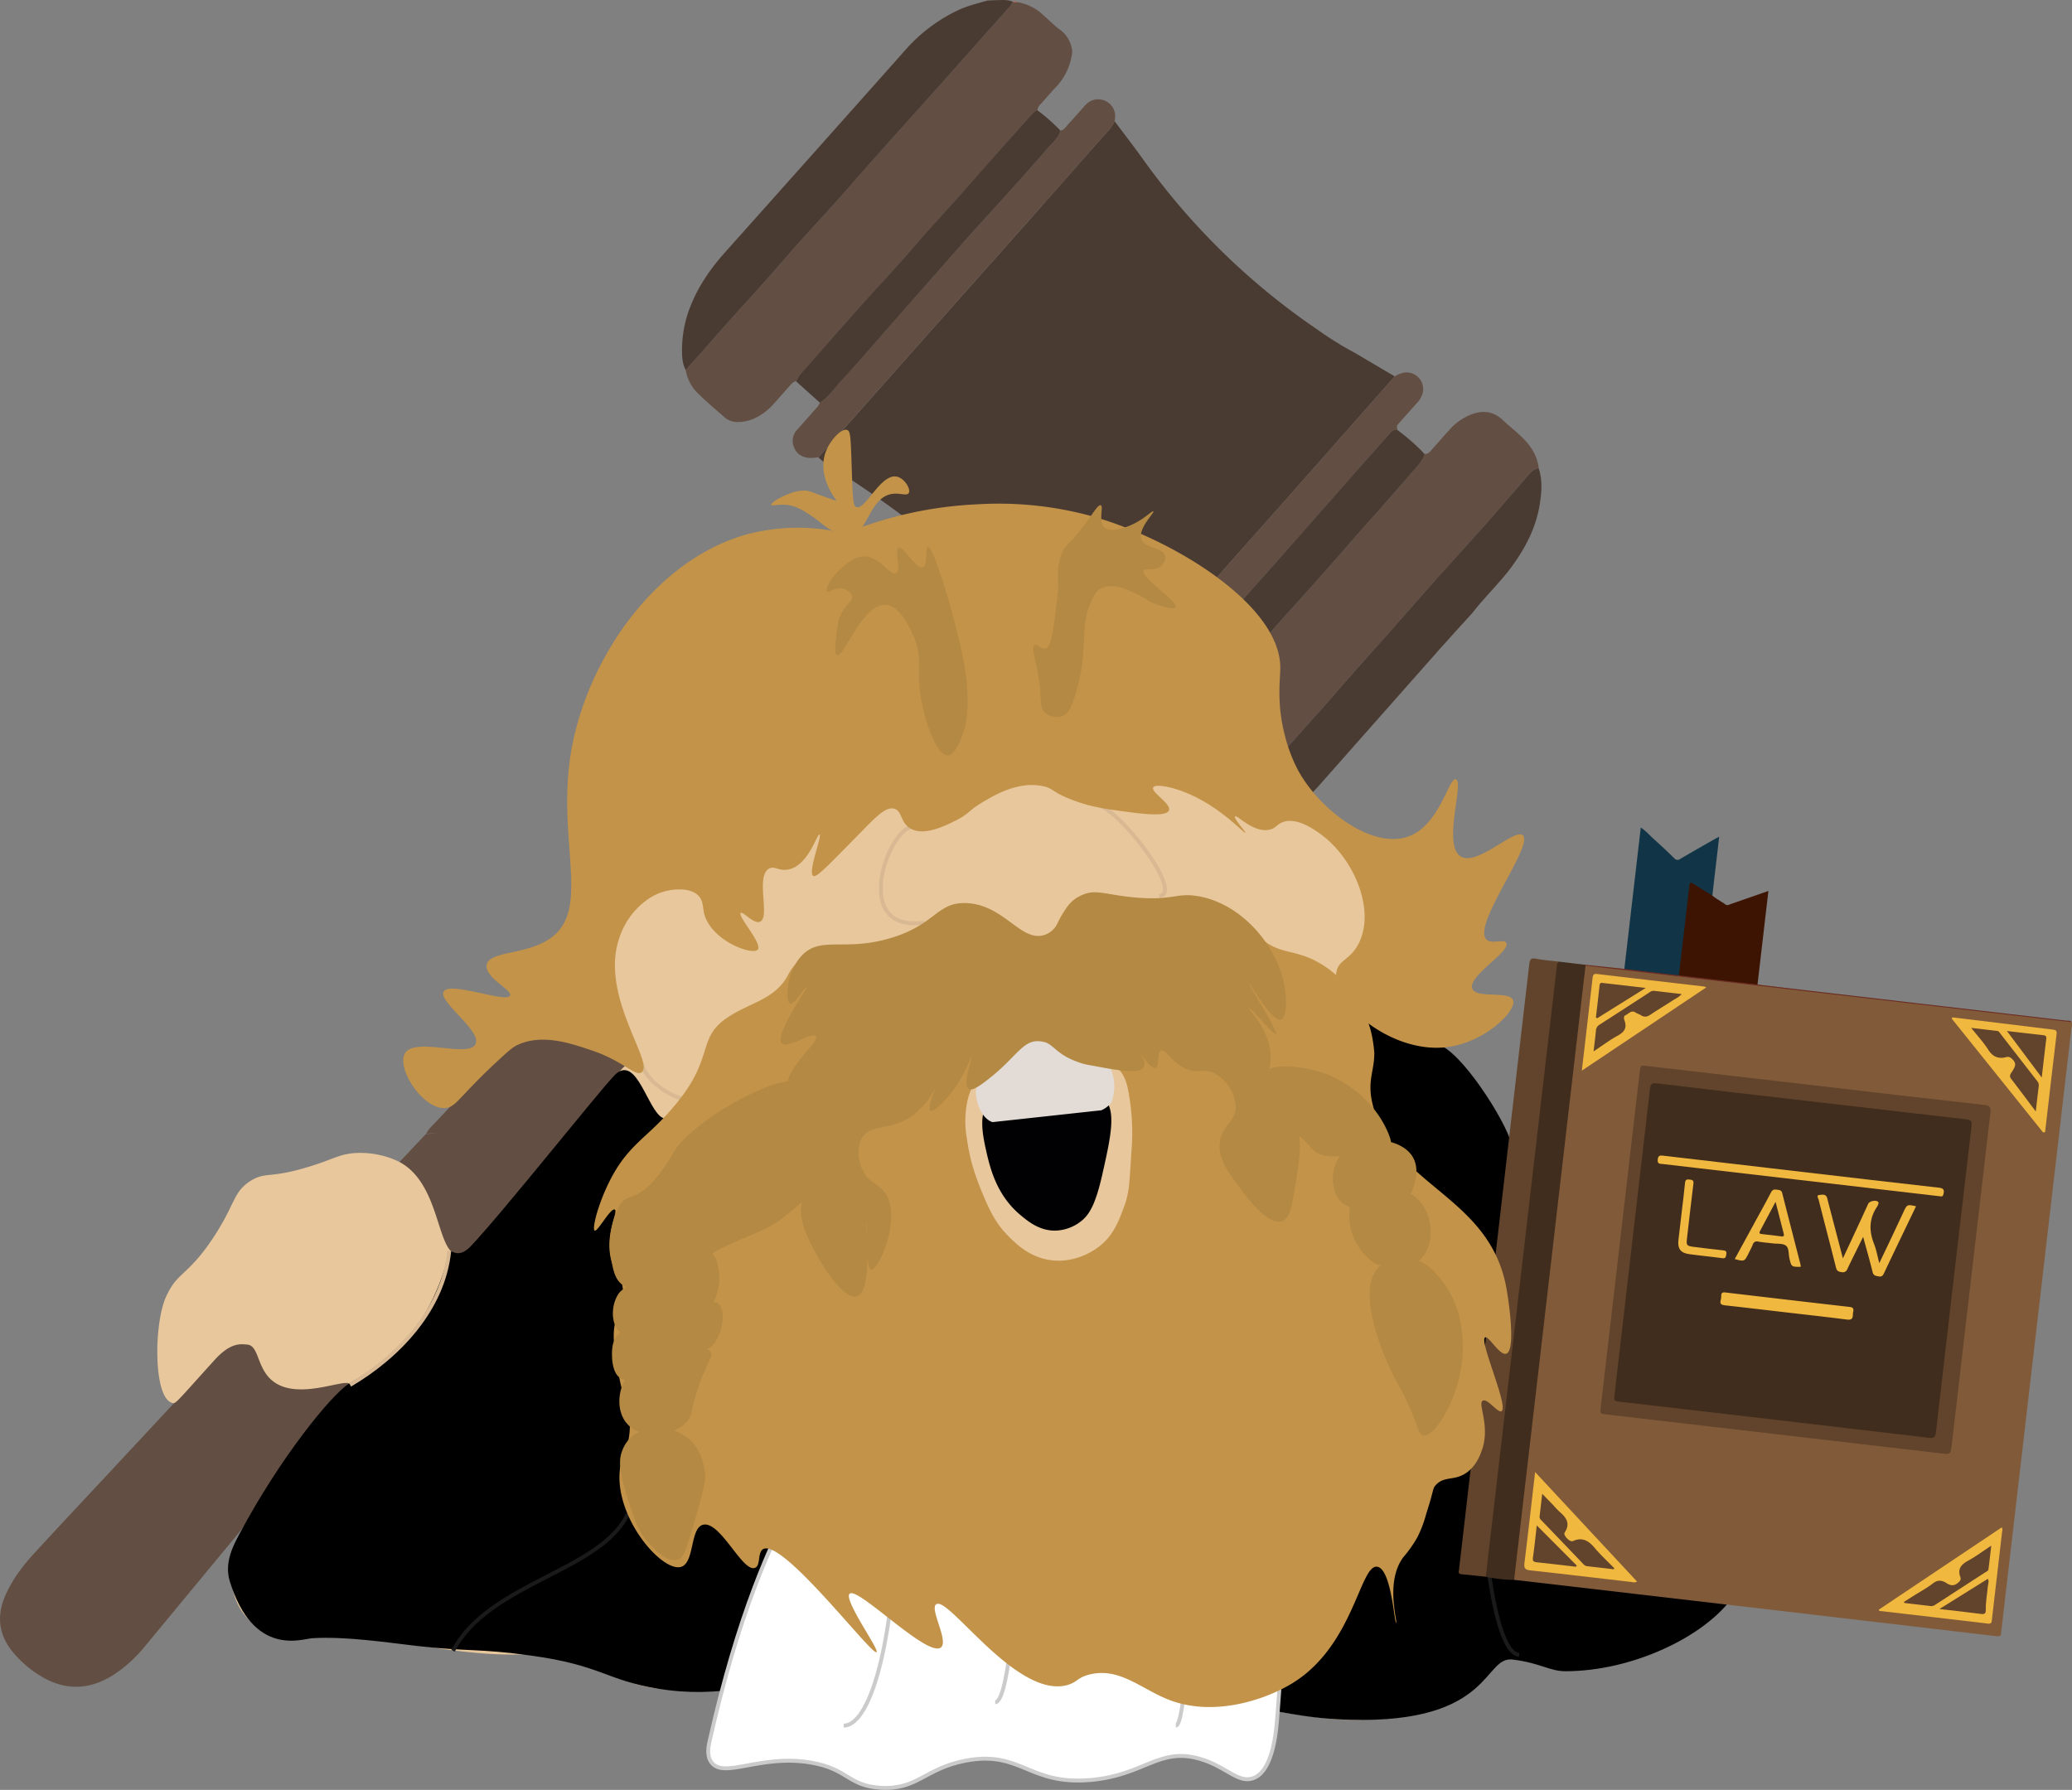 <svg xmlns="http://www.w3.org/2000/svg" viewBox="0 0 1066.5 921.39"><rect x="0" y="0" width="1066.5" height="921.39" fill="#808080" stroke="none"/><defs><style>.cls-1{fill:#4a3b32;}.cls-2{fill:#624e42;}.cls-3{fill:#a56151;}.cls-4{fill:#e7c79b;}.cls-5{stroke:#000;}.cls-14,.cls-15,.cls-16,.cls-5,.cls-6{stroke-miterlimit:10;}.cls-15,.cls-16,.cls-6{fill:none;}.cls-6{stroke:#1a1a1a;}.cls-14,.cls-15,.cls-16,.cls-6{stroke-width:2px;}.cls-7{fill:#815a39;}.cls-8{fill:#412d1d;}.cls-9{fill:#61442b;}.cls-10{fill:#113446;}.cls-11{fill:#3d1402;}.cls-12{fill:#6b2c23;}.cls-13{fill:#f1b83f;}.cls-14{fill:#fff;}.cls-14,.cls-15{stroke:#cbcbcb;}.cls-16{stroke:#d8b993;}.cls-17{fill:#c39349;}.cls-18{fill:#010103;}.cls-19{fill:#e2dbd6;}.cls-20{fill:#b48943;}</style></defs><title>Fichier 4</title><g id="Calque_2" data-name="Calque 2"><g id="Calque_1-2" data-name="Calque 1"><path class="cls-1" d="M567.42,363.12c-1.8-2-3.66-3.9-5.39-5.94-8.8-10.36-17.86-20.49-27.37-30.21-1.06-1.08-2-2.37-3.48-2.93-1.44-2.56-3.65-4.45-5.77-6.37Q509,302.76,492.51,288c-4-3.57-7.87-7.32-12.55-10.05-2.73-3.52-6.59-5.72-10-8.37-14-10.67-28.43-20.61-43.23-30.07a23.5,23.5,0,0,1-5.47-4.08q11.1-12.45,22.2-24.92,22.15-25,44.31-49.94,20.44-23,40.9-46Q547.91,92.78,567.1,71c2.39-2.72,5.17-5.18,6.59-8.66,4.93,6.61,10,13.13,14.79,19.83a356.82,356.82,0,0,0,89.68,87.54,178.55,178.55,0,0,0,19.5,12.11l20.24,11.94-15.6,17.67q-16.74,19-33.5,37.93-15.43,17.44-30.92,34.84c-7.12,8-14.19,16.12-21.32,24.15q-15.46,17.42-31,34.79C579.57,349.81,573.48,356.45,567.42,363.12Z"/><path class="cls-2" d="M623.24,431a33.24,33.24,0,0,1-18.82-9.14c-2.48-2.39-5-4.71-7.73-6.89-4.77-3.88-5.72-8.87-4.4-14.5a29,29,0,0,1,6.79-13.16c3.23-3.55,6.37-7.17,9.51-10.8a20.27,20.27,0,0,0,1.57-2.37,6.42,6.42,0,0,0,3.16-2.41c6.58-7.5,13.12-15,19.71-22.51,3.68-4.18,7.45-8.28,11.13-12.45,5-5.61,9.81-11.3,14.79-16.89,9.7-10.89,19.59-21.61,29.15-32.63,5.41-6.23,10.82-12.45,16.33-18.59,8.32-9.29,16.49-18.72,24.67-28.13,1.75-2,3.54-4.08,4.13-6.83,1.8.14,2.75-1.12,3.78-2.27,3.06-3.45,6.11-6.91,9.2-10.34A28.81,28.81,0,0,1,757,213.48c6.09-2.45,11.6-1.86,16.53,2.77,3.08,2.9,6.39,5.54,9.47,8.44,4.72,4.44,8.2,9.63,9,16.26-3.2.45-4.79,3.05-6.65,5.16-7.36,8.33-14.53,16.82-21.91,25.13-10.05,11.32-20.29,22.47-30.34,33.79-8.77,9.89-17.37,19.93-26.25,29.73-11.84,13.06-23.18,26.56-35,39.63-14.28,15.75-28.23,31.81-42.18,47.87C627.31,425,624.14,427.16,623.24,431Z"/><path class="cls-2" d="M409.69,196.23c-1.42.28-2.27,1.33-3.16,2.33-2.79,3.15-5.55,6.34-8.4,9.44a29.5,29.5,0,0,1-9.55,7.24,19.84,19.84,0,0,1-8.88,2,10.13,10.13,0,0,1-6.86-2.47c-4.42-4-9-7.72-13.22-11.9a21.74,21.74,0,0,1-6.68-12.41c2.81-3.14,5.64-6.26,8.44-9.42,4.7-5.3,9.36-10.66,14.09-15.94,6-6.72,12.1-13.35,18.09-20.09s12.1-13.86,18.23-20.72c5.87-6.58,11.91-13,17.78-19.59,8.3-9.3,16.47-18.7,24.76-28,9.82-11,19.73-22,29.56-33q18.18-20.37,36.3-40.82a11.25,11.25,0,0,0,1.12-2l0,.06a2.66,2.66,0,0,0,2.33.16,25.09,25.09,0,0,1,13.1,6.44c2.87,2.49,5.53,5.24,8.55,7.53a15.65,15.65,0,0,1,6.61,11.47,30.81,30.81,0,0,1-8.81,18.72c-2.6,2.77-5,5.71-7.61,8.5a5.15,5.15,0,0,0-1.51,3,4.65,4.65,0,0,0-1.53.75q-12.51,13.91-24.94,27.88c-4.72,5.3-9.35,10.68-14.08,16-6,6.72-12.12,13.35-18.12,20.08-4.73,5.29-9.3,10.72-14,16-5.89,6.57-12,13-17.82,19.57-9.82,11-19.54,22.15-29.31,33.23A23.9,23.9,0,0,0,409.69,196.23Z"/><path class="cls-1" d="M521.31.89a11.25,11.25,0,0,1-1.12,2q-18.14,20.43-36.3,40.82c-9.83,11-19.74,22-29.56,33-8.29,9.3-16.46,18.7-24.76,28-5.87,6.58-11.91,13-17.78,19.59-6.13,6.86-12.12,13.85-18.23,20.72s-12.09,13.37-18.09,20.09c-4.73,5.28-9.39,10.64-14.09,15.94-2.8,3.16-5.63,6.28-8.44,9.42-1.88-3.52-1.93-7.41-1.89-11.22a61.35,61.35,0,0,1,5.12-23.48c4.11-9.69,10.08-18.06,17-25.86q46.47-52,92.82-104.16A83.28,83.28,0,0,1,493.52,5.09c4.73-2.19,9.78-3.35,14.74-4.81,1.71-.07,3.42-.17,5.13-.21C516.07,0,518.76-.22,521.31.89Z"/><path class="cls-1" d="M623.24,431c.9-3.81,4.07-6,6.41-8.71,14-16.06,27.9-32.12,42.18-47.87,11.84-13.07,23.18-26.57,35-39.63,8.88-9.8,17.48-19.84,26.25-29.73,10-11.32,20.29-22.47,30.34-33.79,7.38-8.31,14.55-16.8,21.91-25.13,1.86-2.11,3.45-4.71,6.65-5.16,2.08,6.21,1.56,12.51.54,18.79-1.94,11.85-7.27,22.22-14.3,31.79-5,6.83-11,12.84-16.52,19.25-1.37,1.6-2.66,3.28-4,4.92-5.67,6.26-11.4,12.46-17,18.79q-31,35-61.89,70c-8.78,9.94-19,18-31.38,22.94C639.68,430.51,631.68,432.32,623.24,431Z"/><path class="cls-2" d="M567.42,363.12c6.06-6.67,12.15-13.31,18.16-20q15.52-17.37,31-34.79c7.13-8,14.2-16.11,21.32-24.15q15.45-17.43,30.92-34.84,16.77-18.94,33.5-37.93l15.6-17.67a13.94,13.94,0,0,1,4.76-1.92,8.55,8.55,0,0,1,9.49,10.9,12.36,12.36,0,0,1-2.95,4.86c-3.21,3.55-6.33,7.19-9.58,10.71-1,1.11-.52,2.09-.21,3.17-2-.59-3.23.7-4.4,2q-10.66,12-21.32,24.09-10.28,11.63-20.5,23.28c-5.69,6.47-11.36,13-17.08,19.41-9.16,10.31-18.37,20.57-27.53,30.88-4.33,4.86-8.58,9.79-12.91,14.66q-9.75,10.94-19.58,21.8a3.08,3.08,0,0,0-.92,3.09,3.29,3.29,0,0,0-3,1.31c-2.63,3-5.32,6-8,9a39.8,39.8,0,0,1-3.18,3.31,8.14,8.14,0,0,1-9.59,1.19,8.39,8.39,0,0,1-4.81-8.45A24.79,24.79,0,0,1,567.42,363.12Z"/><path class="cls-1" d="M595.17,360.67a3.08,3.08,0,0,1,.92-3.09q9.85-10.84,19.58-21.8c4.33-4.87,8.58-9.8,12.91-14.66,9.16-10.31,18.37-20.57,27.53-30.88,5.72-6.44,11.39-12.94,17.08-19.41q10.24-11.64,20.5-23.28,10.65-12.06,21.32-24.09c1.17-1.32,2.36-2.61,4.4-2a102.3,102.3,0,0,1,13.82,12.23c-.59,2.75-2.38,4.81-4.13,6.83-8.18,9.41-16.35,18.84-24.67,28.13-5.51,6.14-10.92,12.36-16.33,18.59-9.56,11-19.45,21.74-29.15,32.63-5,5.59-9.84,11.28-14.79,16.89-3.68,4.17-7.45,8.27-11.13,12.45-6.59,7.48-13.13,15-19.71,22.51a6.42,6.42,0,0,1-3.16,2.41Z"/><path class="cls-3" d="M523.62,1.11A2.66,2.66,0,0,1,521.29,1,2.09,2.09,0,0,1,523.62,1.11Z"/><path class="cls-2" d="M306.76,566.92c-3.51,4.27-7.12,8.47-10.52,12.84a9.82,9.82,0,0,1-8.77,4.14c-19.91-.33-39.83-.37-59.75-.45-2.86,0-5.75-.33-8.58.4l.06.09a15.93,15.93,0,0,1,3.41-4.57c12.4-13,24.32-26.48,37.18-39,1.35-1.32,3-2.48,3.46-4.48q22.26-23.8,44.52-47.62,46-49.37,92-98.76,9.44-10.14,18.86-20.29c.78-.84,1.54-1.71,2.3-2.58.93-1.08.72-2-.25-3s-2.16-2.18-3.24-3.28a36.67,36.67,0,0,1-6.1-8.37,15.74,15.74,0,0,1-2.07-7.14,5.67,5.67,0,0,1,5.49-6.2,18.83,18.83,0,0,1,10.52,2.51c1.7.88,3.17,2.21,5.32,2.56,1.76-1.89,1.81-4.48,2.41-6.84a105.16,105.16,0,0,1,15.87-35A62.76,62.76,0,0,1,480,278c4.68,2.73,8.55,6.48,12.55,10.05q16.53,14.75,32.9,29.67c2.12,1.92,4.33,3.81,5.77,6.37l-1.84,6.07a58.88,58.88,0,0,1-14.33,24,93,93,0,0,1-21.95,16.71,153.06,153.06,0,0,1-16.68,7.9c-1.38.56-3,.69-4.07,2.29,1.26,1.83,2.61,3.66,3.81,5.58a19,19,0,0,1,3.15,9.16,5.73,5.73,0,0,1-5.06,6,13.48,13.48,0,0,1-5.7-.49,34.81,34.81,0,0,1-11.69-6.08c-1.21-1-2.37-2-3.61-2.87a1.71,1.71,0,0,0-2.53.33c-1.12,1.32-2.27,2.61-3.37,3.94q-29.21,35.32-58.4,70.67l-78.61,95.1C309.08,563.85,307.94,565.4,306.76,566.92Z"/><path class="cls-2" d="M219.14,583.85a205,205,0,0,0,29.78-5.34c43.15-11.07,65.3-31.84,68.48-28.06S298.12,577,249.79,635.58c-1.6,1.93-1.82,2.24-7.32,8.88q-25.32,30.6-50.65,61.2-24.6,29.69-49.2,59.39c-1.45,1.75-3.33,3.22-4,5.55-3.21,2.8-5.61,6.3-8.3,9.54q-27.6,33.3-55.14,66.66a76.19,76.19,0,0,1-10.45,10.72,68.71,68.71,0,0,1-6.5,4.78c-12.19,7.67-24.58,8.12-37,.66A55.69,55.69,0,0,1,6.07,849.79c-7-8.89-7.73-18.49-3.22-28.71,3.63-8.21,9-15.21,15-21.73q15.66-17,31.43-33.79Q80.75,731.8,112.2,698l2.83-3C133.23,675.28,164,642.34,219.14,583.85Z"/><path class="cls-2" d="M545.79,67.22c1.72-.19,2.55-1.56,3.55-2.68,2.56-2.83,5.1-5.69,7.65-8.53.76-.85,1.48-1.77,2.31-2.54a8.76,8.76,0,0,1,14.72,6,18.46,18.46,0,0,1-.33,2.84c-1.42,3.48-4.2,5.94-6.59,8.66q-19.15,21.86-38.47,43.57-20.43,23-40.9,46-22.17,25-44.31,49.94-11.09,12.48-22.2,24.92a35.81,35.81,0,0,1-4,.35c-3.68-.11-6.7-1.5-8.3-5a8.28,8.28,0,0,1,1.41-9.55c2.78-3.14,5.59-6.25,8.32-9.43,1.22-1.43,2.8-2.63,3.32-4.57,4.36-2.66,7.12-7,10.46-10.58,9.85-10.7,19.3-21.76,28.91-32.67Q472,151.9,482.63,139.87c5.83-6.6,11.61-13.24,17.48-19.8s12.11-13.31,18.12-20c7-7.84,14.09-15.65,20.93-23.65C541.6,73.57,544.94,71.26,545.79,67.22Z"/><path class="cls-1" d="M545.79,67.22c-.85,4-4.19,6.35-6.63,9.2-6.84,8-13.9,15.81-20.93,23.65-6,6.69-12.12,13.29-18.12,20s-11.65,13.2-17.48,19.8Q472,151.92,461.35,164c-9.61,10.91-19.06,22-28.91,32.67-3.34,3.63-6.1,7.92-10.46,10.58l-12.28-11a23.63,23.63,0,0,1,4.4-6c9.77-11.08,19.49-22.2,29.31-33.23,5.87-6.59,11.93-13,17.82-19.57,4.75-5.28,9.32-10.71,14-16,6-6.73,12.11-13.36,18.12-20.08,4.73-5.29,9.36-10.67,14.08-16q12.43-14,24.94-27.88a4.65,4.65,0,0,1,1.53-.75A87.9,87.9,0,0,1,545.79,67.22Z"/></g><g id="Calque_4" data-name="Calque 4"><path class="cls-4" d="M640.19,867.4c4.06,17.76,87.27,29.55,116-.4,3.93-4.07,13.14-15.45,25.75-15.32,7.72.14,13.14,4.48,14.9,5.56,10.17,6.91,37.54,2.44,111.68-46.21a254.13,254.13,0,0,1-43-5.29c-28.87-6.1-49.34-10.3-63-27.65-1.77-2.3-17.49-22.22-11.66-38.89,1.9-5.29,5.15-8.14,6.37-15.72a38.94,38.94,0,0,0-3.25-22.1,150.76,150.76,0,0,0,1.62-68.71c-4.33-20.33-11.92-34.15-20.32-49.46-10.44-19.11-18.44-34.16-35.51-44.59-7.19-4.34-27.24-16.67-37.27-9.08-11.25,8.54-2.58,36.18-1.76,38.49,10.3,31.44,33.74,32.39,46.35,58,9.35,19.11,4.6,39.44-4.88,80-9.76,41.61-16.67,70.21-40.39,93.92-3.79,3.8-23.31,22.36-49.33,49.47C642.22,860.36,639.37,863.61,640.19,867.4Z"/><path class="cls-4" d="M174.24,719.31c-18,22-51,61-55,84-1.76,18.29,4.46,30.89,20.18,38.21,10.7,5,16.67,0,39.3,0,17.89,0,19.24,3.12,48.11,7.18,45.4,6.51,44.18-.68,68.31,6.51,19.78,5.82,26.69,12.6,47.43,14.5a111.06,111.06,0,0,0,30.63-1.49c33.75-6,83.89-3.93,158.16-.82,119.94,5,151.38,24.94,157.89,12.47,21.41-41.33-316-267.93-341-316.59-1.35-2.71-8.54-18-18.43-18-6.91,0-11.93,7.32-15.72,12.6,0,0-2.85,4.07-69.8,82.4-2.16,2.58-5.15,5.83-8.67,5.56-11.25-.81-8.54-37.54-31.17-48.25a45.9,45.9,0,0,0-20.87-4.06c-8.95.4-11.79,3.25-24.94,7.18-19.92,6.1-21.82,2.3-29.68,7.18-8.94,5.69-7.72,11.52-18.43,28.06S94.15,654.36,89.14,661a40.22,40.22,0,0,0-3.53,6.23c-6.5,13.55-6.94,53.86,3.63,55.08,1.36.13,3.38-2.49,21-22,8.54-9.49,13.73-8.41,17.11-8.14,6.24.68,4.75,12.87,13.69,19.24,13.28,9.63,37.68-2.44,38.9,1.22.27.68-.54,1.36-1.63,2.58s-2.57,2.84-3.79,4.2"/><g id="Calque_5" data-name="Calque 5"><path class="cls-5" d="M118.74,813.81c12,39,36.74,29.3,42,29,17-1,37,2,54,4,26,3,31.25,1.14,59,5,36,5,38.46,12.66,65,17,33.24,5.43,51.58-4,86-4,52,0,95,1,137,4,90.62,6.47,96,15,133,16,74,2,68-33,84-31,14.21,1.77,19,6,27,6,34.07,0,70.37-17.36,85-37,39.55-53.08-113-109.75-113-232,0-8-22.75-45.4-36-52-11.22-5.6-31.83-15.7-61-21C541,492.36,426,617,340.74,575.81c-7.81-3.78-13.51-32.93-24-22-8.9,9.27-57,70-74,88-6.79,7.19-10.69,1.78-11,3-12.08,48.33-41,61-52,68-8.75,5.56-34.94,37.47-56,77C120.78,795.36,115.82,804.31,118.74,813.81Z"/></g><path class="cls-6" d="M762.57,747.33c0,57.73,8.67,104.49,19.38,104.49"/><path class="cls-6" d="M233.2,849.79c18.43-35.24,76.44-40.93,90-70.61"/><path class="cls-7" d="M1066.33,526.14a5.54,5.54,0,0,1-.08,2.83q-18.06,155.34-36.14,310.68c-.17,1.48.17,2.93-2.5,2.62q-124.12-14.58-248.27-29a3.57,3.57,0,0,1-.52-2.75c.06-1,.19-1.91.3-2.86Q796.9,655,814.67,502.25c.21-1.78,0-3.71,1.34-5.22a3.34,3.34,0,0,1,1.8,0q41.28,3.8,82.37,9.16c54.54,7.21,109.27,12.81,163.87,19.49A4.76,4.76,0,0,1,1066.33,526.14Z"/><path class="cls-8" d="M816.1,497.08q-11.21,96.48-22.42,193L779.34,813.3a73.56,73.56,0,0,1-14.57-1.62c-.79-1.87-.4-3.79-.19-5.68.86-7.72,1.78-15.44,2.67-23.15Q783.63,642,800,501.22c.15-1.3.27-2.6.51-3.89s.71-2.17,2.11-2.27l13.5,1.6c.19.11.25.21.17.29A.28.28,0,0,1,816.1,497.08Z"/><path class="cls-9" d="M802.64,495.06c-1.5.69-1.28,2.13-1.43,3.39Q790.8,587.88,780.4,677.31L765.34,806.79l-.57,4.89c-4.16-.44-8.32-.92-12.48-1.3-1.29-.11-1.66-.66-1.38-1.85a18.09,18.09,0,0,0,.22-1.82q18-155.13,36-310.26c.28-2.48.77-3.46,3.54-2.92C794.63,494.29,798.66,494.57,802.64,495.06Z"/><path class="cls-10" d="M836.08,498.79,844.54,426c2.54,1.6,4.33,3.8,6.4,5.65q5.52,4.94,10.81,10.12a2.14,2.14,0,0,0,3.09.38c5.89-3.46,11.84-6.83,17.78-10.22.66-.38,1.34-.71,2.28-1.2L881.38,461c-1.27.38-2.18-.42-3.1-1-2-1.28-4-2.41-6-3.63-1.23-.75-2-.47-2.17,1,0,.34-.11.69-.15,1-1.54,13.51-3.2,27-4.67,40.52-.13,1.28,0,2.68-1.45,3.4-8.68-.93-17.35-2-26-3C837.18,499.23,836.52,499.33,836.08,498.79Z"/><path class="cls-11" d="M864.16,502.1q2.63-22.41,5.23-44.84c.4-3.47.39-3.45,3.35-1.58s5.76,3.56,8.64,5.33c2,1.76,4.46,2.9,6.58,4.49,1.16.86,2,.22,2.88-.1,6.35-2.19,12.68-4.41,19.39-6.75l-5.6,48.17a2.78,2.78,0,0,1-1.78.06q-18.48-2.14-37-4.31A2.59,2.59,0,0,1,864.16,502.1Z"/><path class="cls-12" d="M864.16,502.1l40.47,4.72c1,.14,2.07.3,3.11.42q77.85,9.07,155.72,18.15c1,.11,2.11-.23,2.87.75-1.13-.12-2.26-.22-3.39-.35L816.1,497.08a1.87,1.87,0,0,1,0-.42l19.94,2.13Z"/><path class="cls-9" d="M934.61,558.82c29,3.37,57.91,6.78,86.87,10,2.52.29,3.25,1.23,3.06,3.45-.07.79-.16,1.57-.25,2.35q-9.81,84.39-19.63,168.77c-.06.52-.11,1.05-.19,1.56-.56,3.53-.83,3.74-4.33,3.34l-173.2-20.15c-3.39-.39-3.39-.4-3-3.75Q834,638.08,844,551.75c.39-3.41.4-3.42,3.73-3Z"/><path class="cls-13" d="M842.64,814.18a3.77,3.77,0,0,1-2.73.21c-17.41-2-34.82-4.09-52.25-6-2.61-.29-3.33-1.12-3-3.76,1.9-15.32,3.62-30.66,5.5-46.83Z"/><path class="cls-13" d="M967.06,828.62l63.29-42.37a2.26,2.26,0,0,1,.2,2q-2.61,22.62-5.25,45.23c-.15,1.31,0,2.56-2.14,2.31-18.61-2.23-37.23-4.37-55.84-6.53Z"/><path class="cls-13" d="M814.2,551.15c.26-2.18.42-3.61.59-5q2.48-21.32,4.94-42.62c.17-1.49.38-2.38,2.31-2.15,18.35,2.2,36.72,4.31,55.08,6.46a8.74,8.74,0,0,1,1.17.43Z"/><path class="cls-13" d="M1051.58,582.91l-47-58.57c.22-.64.57-.61.91-.57q25.44,3.12,50.88,6.21c1.46.17,2.43.31,2.19,2.29-2,16.85-4,33.71-5.92,50.57Z"/><path class="cls-8" d="M932.42,567q39.78,4.63,79.57,9.2c2.49.28,3.11,1,2.81,3.52q-9.27,78.78-18.33,157.58c-.28,2.43-.91,3.17-3.48,2.86q-79.43-9.35-158.87-18.54c-3.47-.4-3.47-.41-3.07-3.85q9.13-78.66,18.24-157.32c.29-2.55,1.11-3.05,3.57-2.76Q892.63,562.44,932.42,567Z"/><path class="cls-9" d="M830.67,807.83c-4.58-.53-9.16-1.07-13.74-1.58a3.2,3.2,0,0,1-2-1.15q-10.83-11.33-21.68-22.61a2.12,2.12,0,0,1-.8-1.82c.44-3.71.86-7.41,1.36-11.7,2.17,2.24,4,4.12,5.82,6a42.28,42.28,0,0,0,3.06,3.21c3.5,3,5.75,6.08,2.67,10.75-.84,1.28,2.15,4.56,3.87,4.48a1.52,1.52,0,0,0,.5-.15c4.77-2.1,8-.09,11.09,3.58s6.71,7,10.09,10.46Z"/><path class="cls-9" d="M791,785.24l20.59,20.68c-.37.9-1,.54-1.41.49-6.42-.73-12.82-1.53-19.24-2.19-1.7-.18-2.15-.72-1.91-2.45C789.8,796.53,790.34,791.26,791,785.24Z"/><path class="cls-9" d="M980,824.62l5.18-3.28c3.24-2,6.66-3.86,9.67-6.2,2.53-2,4.68-1.71,7.07-.18,1.89,1.22,3.63,1.64,5.67,0,1.19-.93,1.95-1.67,1.41-3.18-1.47-4.13.45-6.41,4-8.35,4-2.17,7.6-4.89,11.94-7.75-.51,4.42-.93,8.32-1.45,12.21-.11.83-1,1.13-1.68,1.55q-12.81,8.31-25.64,16.62a3.45,3.45,0,0,1-2.42.71c-4.5-.55-9-1.06-13.49-1.58Z"/><path class="cls-9" d="M1023.23,812.72c.7,1.59,0,2.93-.1,4.28-.31,3.9-1.12,7.76-1,11.71,0,1.48-.31,2.4-2.26,2.14-6.91-.92-13.85-1.66-21.62-2.56Z"/><path class="cls-9" d="M820.24,541.24c.48-4.11.91-7.48,1.24-10.85a3.68,3.68,0,0,1,1.87-2.93q13-8.34,25.9-16.76a3.15,3.15,0,0,1,2.18-.64c4.58.56,9.15,1.08,14.16,1.66-1.46,1.66-3.16,2.34-4.62,3.3-3.79,2.49-7.71,4.78-11.46,7.32-1.72,1.16-3.2,1.4-5,.22-.78-.53-1.79-.74-2.56-1.27-2.21-1.53-3.52.48-5.12,1.23-1.44.67-.92,2.06-.6,3,1.27,3.74-.23,5.78-3.53,7.58C828.59,535.37,824.76,538.26,820.24,541.24Z"/><path class="cls-9" d="M821.44,523.76c.64-5.51,1.32-11,1.9-16.54.16-1.51,1-1.29,2-1.17l21.74,2.53-25,15.6Z"/><path class="cls-9" d="M1047.85,572.15c-4.51-6-8.54-11.41-12.66-16.76-1.38-1.8,0-2.92.75-4.18,1.07-1.86,2.17-3.49.22-5.58-1.07-1.14-2-1.89-3.53-1.46-4.08,1.11-6.94-.18-9.28-3.86s-5.52-7.12-8.73-11.17c4.88.57,9.15,1.06,13.41,1.57.79.09,1.13.77,1.55,1.31q9.53,12.27,19.06,24.55a3.29,3.29,0,0,1,.73,2.64C1048.86,563.27,1048.41,567.33,1047.85,572.15Z"/><path class="cls-9" d="M1033,530.74c6.66.78,12.62,1.5,18.59,2.14,1.27.14,1.85.47,1.67,1.91-.8,6.38-1.51,12.77-2.34,19.9Z"/><path class="cls-13" d="M959,636.7c-2.92,5.92-5.58,11.2-8.11,16.53a2.46,2.46,0,0,1-3,1.63c-1.54-.2-2.42-.56-2.86-2.3-2.91-11.65-6-23.27-8.93-34.92-.2-.81-1.33-2.33.32-2.49,1.36-.13,3.47-.72,4.08,1.66,1.21,4.73,2.45,9.44,3.69,14.16,1.4,5.38,2.81,10.77,4.39,16.8,2.18-4.66,4.1-8.76,6-12.86,2.35-5,4.67-10.11,7-15.16.69-1.48,3.88-2.14,5.07-1.11.44.38.28.78.14,1.17a6.29,6.29,0,0,1-.64,1.42c-4.07,6-4.22,12.3-1.58,19,1.21,3,1.76,6.36,2.75,10,2.06-4.33,3.94-8.22,5.78-12.13q3.35-7.1,6.66-14.19c1.85-3.95,1.86-3.94,6.46-2.95l-5.54,11.54c-3.65,7.61-7.32,15.22-10.92,22.86-.59,1.24-1.14,2-2.71,1.71s-2.72-.33-3.19-2.27C962.44,649,960.77,643.23,959,636.7Z"/><path class="cls-13" d="M927.18,603.22c23.64,2.75,47.29,5.54,70.94,8.19,2.38.27,2.67,1.23,2.24,3.18-.2.92-.48,1.45-1.51,1.26-.52-.1-1-.12-1.56-.18L855.93,599.22c-1.4-.16-2.95.14-2.67-2.35.26-2.25,1.34-2.12,3-1.93q27.66,3.27,55.34,6.46Z"/><path class="cls-13" d="M919.2,675.57c-10.39-1.21-20.77-2.46-31.17-3.59-1.94-.2-2.94-.69-2.32-2.82a7.57,7.57,0,0,0,.24-2.07c0-1.43.55-1.94,2.08-1.76q32.07,3.79,64.15,7.47c1.49.17,2,.8,1.74,2.2a10.15,10.15,0,0,0-.21,1.82c0,2.12-.89,2.74-3.09,2.46C940.16,677.94,929.67,676.79,919.2,675.57Z"/><path class="cls-13" d="M926.83,652.14c-4.77,0-4.73,0-5.75-4.26-.54-2.28-.16-5.35-1.8-6.62s-4.48-.89-6.81-1.19c-2.51-.32-5-.48-7.52-.92a2.17,2.17,0,0,0-2.77,1.58c-.63,1.52-1.42,3-2.15,4.46-2.13,4.28-2.13,4.28-7.12,2.95l10-18.33c2.92-5.35,5.89-10.67,8.72-16.07.72-1.37,1.62-1.54,3-1.31s2.31.17,2.72,1.78c3.11,12.32,6.3,24.62,9.45,36.92A4.23,4.23,0,0,1,926.83,652.14Z"/><path class="cls-13" d="M865.6,624c.58-5,1.24-10,1.72-15.08.16-1.72.91-1.9,2.38-1.72s2.15.46,1.93,2.2c-1.17,9.35-2.22,18.71-3.3,28.07-.41,3.57-.17,3.92,3.36,4.38,5,.64,10,1.26,15.07,1.77,1.4.15,2.08.46,1.81,2-.22,1.28-.2,2.33-2.1,2.06-5.7-.79-11.44-1.3-17.14-2.1-4.27-.6-5.88-2.82-5.42-7.05C864.45,633.69,865,628.84,865.6,624Z"/><path class="cls-8" d="M913.92,618.67c1.5,5.84,2.82,11.05,4.17,16.25.32,1.23.12,1.73-1.32,1.53-3.27-.46-6.56-.8-9.84-1.16-1-.12-1.71-.35-1-1.6C908.47,628.89,911,624.08,913.92,618.67Z"/><g id="Calque_6" data-name="Calque 6"><path class="cls-14" d="M434.24,739.31s-40,28.17-69,157c-.64,2.85-1.57,7.59,1,11,6.44,8.54,24.95-4.37,51,0,19.31,3.23,19.21,12,36,13,19.11,1.12,22.73-10,44-14,28.43-5.31,32.1,12.73,64,10,27.7-2.38,35.15-16.86,56-11,14,3.91,20,13.05,28,10,3.3-1.27,10.09-5.84,12-29,3.42-41.41,8.8-106.69-41-149C561.94,691.16,481.61,706,434.24,739.31Z"/><path class="cls-15" d="M613.24,773.31c0,63.56-3.58,115-8,115"/><path class="cls-15" d="M523.24,779.31c0,53.61-4.92,97-11,97"/><path class="cls-15" d="M461.24,776.31c0,61.9-12.07,112-27,112"/></g></g><g id="Calque_2-2" data-name="Calque 2"><g id="Travail_4" data-name="Travail 4"><path class="cls-4" d="M350.16,565.45c-7.73,1.09-15.45-12.74-22.23-24.66-5.55-9.9-12.6-22.5-12.6-39.71,0-8.27,0-20.33,8.4-30.77,8.68-10.57,24.94-17.75,34.29-12.47,6.64,3.66,6.1,11.39,10.3,11.93,6.91.81,11.93-19.52,22.9-36.18,13.15-19.79,32.8-27.25,61.4-37.95,22.09-8.4,39.57-10.71,73.45-15.05,56.25-7.18,84.44-10.84,102.46.55,13.82,8.81,16.94,18.7,43.37,35.5,7.45,4.75,13.55,8,20.46,15.73,5,5.55,16,17.61,16.27,35.5,0,3.39.4,18.71-10.85,30.77-8.94,9.62-23.17,15-36.18,13.28-27.11-3.8-27.65-36.46-56.65-43.37-14.1-3.39-27.78.95-45.81,6.64-22.36,7.05-31.17,15.86-44,11.39-11.39-3.93-12.34-13.56-21.69-13.83-10.71-.27-12.06,12.33-27.1,18.7-17.76,7.46-28.19-5.42-40.93,3-9.49,6.23-5,14.09-18.71,27.1-2.71,2.58-14.9,14.23-24.12,10.84-5.15-1.89-5.28-7-8.4-7.18C365.47,524.66,362.49,563.83,350.16,565.45Z"/><path class="cls-16" d="M180.21,712.9c24.94-14.63,48-39,51-68.84"/><path class="cls-16" d="M330.24,547.16c1.76,8.67,13.69,16.94,22.63,19"/><path class="cls-16" d="M566.32,414.75c13.42,6,42.69,45.53,30.36,46.48"/><path class="cls-16" d="M470,425.45c-12.88.82-32.53,55,5.82,49.47"/><path class="cls-17" d="M374.15,524c-15.45,10.57-6.37,20.06-25.89,43.91-14.63,18-24.39,20.33-34.29,39.71-6.37,12.6-9.35,25.21-7.86,25.89s8.14-11.79,10.3-10.85-6,14.1-1.22,27.79c2,5.82,4.88,7.18,5.43,13.28s-1.9,9.35-3.66,15.72c-2,7.45-.95,13.69,1.22,26.56,2.84,16.81,6.37,18.43,6,28.87-.27,9.89-3.52,12.2-4.88,19.92-4.2,25.21,21.41,54.89,31.31,51.77,7-2.17,4.47-20.19,11.38-21.68,8.81-1.9,20.19,24.53,26.56,22.23,3.12-1.09,1.22-7.87,4.21-9.63,9.89-5.82,56,54.89,58.41,53,1.62-1.22-17.21-27.1-13.83-30.08,4.2-3.8,40.25,33.2,47,27.64,4.07-3.38-6-19.92-2.44-22.22,6.37-4.34,41.34,48.79,67.49,41.6,5.15-1.49,5-3.79,11.39-5.42,15.72-3.93,27,7.86,41.6,13.28,23.31,8.68,49.88-.67,63.29-9.08C697,846.67,700.09,804.79,709,806.55c7.19,1.36,8.68,29,9.63,28.87s-5.83-21,3.65-33.75a65.36,65.36,0,0,0,7.19-10.16,61.78,61.78,0,0,0,4.74-12.6c3.93-11.93,3-12.47,4.88-14.51,4.61-4.87,9.76-1.76,16.26-6.64,5.29-4.06,7-10.16,7.86-12.6,3.53-12.2-2.71-22.63,0-24.12,2.44-1.36,7.73,6.5,9.63,5.42,3.93-2.17-11.66-36.32-8.41-38,1.77-1,7.46,9.49,10.85,8.4,4.87-1.49,1.62-25.48,0-34.29-9.08-48.38-60.31-52.17-69.26-96.35-2-10.44,1.49-15.59,1.36-24.4a73.42,73.42,0,0,0-1.36-9.35c-2.71-12.47-12.06-28.46-27.37-37-12.88-7.32-19.93-3.52-31-13.55-3.93-3.53-4.2-5.15-8.94-8.81a58.57,58.57,0,0,0-23.59-10.84c-13.82-2.85-14.5,3.52-30.08,1.08-9.08-1.35-12.47-3.93-20.47-2.71-3.25.54-8.94,1.49-14,5.69-7.32,6.24-6.1,14.1-12.6,16.13-3.39,1.08-6.51.14-9.22-.81-6.91-2.17-7.45-5.83-16-10.71-3.79-2.17-7.59-4.34-13-4.61-1.22-.13-5.28-.27-12.33,2.44-9.08,3.53-10,6.78-18.3,11.25a60,60,0,0,1-19.78,6.23c-9.22,1.5-10.58-.4-21.55,1.5-9.35,1.62-12.88,3.79-15.05,5.42a27.78,27.78,0,0,0-7.45,9.35C398.41,514.77,385.4,516.26,374.15,524Z"/><path class="cls-17" d="M283.62,482.78c20.87-15.18,2.57-50.69,10.43-96.36,8.4-48.25,44.32-99.61,92.16-111.81a102.43,102.43,0,0,1,48.79,0,203.1,203.1,0,0,1,68-15,181.16,181.16,0,0,1,60.85,6.64c41.61,12.2,95.42,45.67,95.14,77.66,0,6-2,18.16,2.44,35a80.52,80.52,0,0,0,6.64,17.49c11.12,20.6,38.22,40.79,56.65,34.28,16.4-5.69,21-30.76,24.67-29.54,4.34,1.49-7,33.88,2.44,39.71,8.54,5.28,27.78-14.64,32-10.84,5.7,5.28-26.29,46.21-18.7,53.66,2.71,2.58,9.08-.54,10.17,1.77,2.3,4.47-19.79,16.94-17.49,23.44,1.9,5.42,19.11.95,21,6,2,5.28-14.1,21.54-33.75,24.12-28.73,3.79-59.9-22.77-57.19-38.49,1.09-6.64,7.18-6.1,11.66-15.18,8.26-17.08-2.44-41.74-17.22-53.94-2.57-2-14.09-11.65-22.49-8-2.71,1.21-3.12,2.84-6.1,3.65-8.27,2.17-17.08-7.86-18-6.77s5.7,8,5.29,8.4c-.68.68-15.72-16.94-37.27-22.9-.81-.27-9.08-2.44-10.17-.41-1.22,2.44,9.36,8.4,8.14,11.79-1.36,3.66-15.18,1.63-25.35.27-8.67-1.22-16.12-2.3-25.34-6-10-3.93-8.81-5.69-14.5-6.78-12.74-2.57-24.94,4.88-30.9,8.41-7.32,4.33-6.51,5.69-13.42,9.21-5.42,2.71-16.8,8.54-23.85,4.07-5-3.12-3.93-8.81-8-10s-8.81,3.39-16.8,11.65c-18.43,18.71-23.18,23.86-24.94,22.91-3-1.63,4.61-20.74,3.25-21.28s-5.69,16-16.12,18c-4.88.95-7.19-2.16-10-.4-6.92,4.06.81,24.93-4.48,27.24-3.25,1.49-8.81-5.42-10-4.47-1.77,1.49,11.24,15.72,8.8,18.83s-22.49-3.79-27.24-17.21c-1.35-3.93-.4-7.86-3.66-10.84s-8.26-3-11.24-2.85a28.24,28.24,0,0,0-15.59,5.83,39.07,39.07,0,0,0-13.69,19.52c-9.89,29.54,18.3,63.69,11.66,68.71-3.26,2.44-9.49-5.83-25.75-11.25-10.17-3.39-25.75-9.08-38.9-2.44-2.3,1.22-5.28,3.93-11.38,9.62-18.3,17.22-19.79,22.23-25.21,22.5-11.38.68-25.21-20.46-20.6-28.19,5.15-8.54,32.93,2.58,36.32-4.74,3.25-6.91-19.38-21.82-16.4-27,3.12-5.56,32.26,6.1,34.15,2,1.22-2.84-12.87-9.08-12.06-15.58C251.36,489.42,271.42,491.73,283.62,482.78Z"/><path class="cls-17" d="M436.08,221.35c-2.84-1.08-8.94,5.15-11.25,11.79-3.93,11.79,4.48,23,5.83,24.67-1.35-.41-3.52-1.09-6-2-6.51-2.3-7.45-3-10-3.25a19.8,19.8,0,0,0-8.81,1.76c-4.47,1.63-9.21,4.61-8.81,5.56s4.75-.95,10.71.54a27.2,27.2,0,0,1,7.18,3.39c7.46,4.47,8.68,7.18,14.64,10,3.79,1.76,5.55,2.57,7.45,2.44,9.35-.95,10.17-19.25,21.28-21.82,4.74-1.08,8.4,1.22,9.49-.68s-2.17-7.59-6.24-8.4c-8.26-1.63-16.13,17.35-20.73,15.72-1.76-.68-1.9-4.07-2.44-20.87C437.85,225.42,437.85,222,436.08,221.35Z"/><path class="cls-4" d="M502.9,556.1c-5,5.15-7.46,18.16-5.15,30.49a109.77,109.77,0,0,0,2.3,11.66,128.93,128.93,0,0,0,5.56,15.86c3.39,8.13,6.64,15.45,13.42,22.22,4.06,4.07,11.24,11.25,22.63,12.47,13,1.36,22.5-5.83,24.53-7.45,7.18-5.83,9.76-13,12.6-20.74s2.58-14,3.8-30.76a114.09,114.09,0,0,0-1.49-26.3c-1.36-8.8-3.8-13.28-9.63-16-3.11-1.49-3.66-.81-5.55,1.76-2.85,3.66,3.11,8.81,4.2,20.33.13,2.31-.27,3.26-2.85,20.6-1.62,11.12-2.57,16.67-3.66,19.25-4.2,10.84-15.31,22.36-24.12,20.46-5.83-1.22-9.08-7.86-14.5-18.43-2.58-5-4.47-8.81-6.37-12.87-.68-1.49-3.12-6.51-4.07-8.81-7.18-16.54-3-30.36-8.4-32.39C502.9,556.1,503,556,502.9,556.1Z"/><path class="cls-18" d="M509.4,567.35c4.2-3.8,9-1.36,22.91-1,23.85.68,30.08-6,35.78-.95,6.64,5.83,3.79,19.25-.55,38.49C564,619.8,560.77,625.49,556,629a22.21,22.21,0,0,1-12.46,4.48c-8.41.27-14.37-4.75-18.3-8-12.2-10.16-15.45-24-17.21-31.17C506.29,586.46,502.9,573,509.4,567.35Z"/><path class="cls-19" d="M566.87,571.55a13.51,13.51,0,0,0,5.15-3.93,24.14,24.14,0,0,0,1.49-10.3,24.44,24.44,0,0,0-6.64-14.5c-6.1-6.64-14-7.86-19-8.67-4.47-.82-21.41-3.53-34.29,7.58-1.76,1.5-12.6,10.71-11.11,22.64.54,4.88,3.39,11.65,8.4,13.28"/><path class="cls-20" d="M319.94,714.26c6.5-19.65,41.47-25.07,45.81-18.3,1.76,2.71-2.44,5.42-7.19,21-3.25,10.16-2.3,11.93-5,14.91-6.51,7.45-22.91,9.76-30.5,1.35C318.18,728.08,318,720,319.94,714.26Z"/><path class="cls-20" d="M324.82,739.87c7.31-6.77,21.27-6.23,29.54.68,6.64,5.56,7.86,13.69,8.4,17.48.55,3.39.41,6.1-6.37,28.87-3.52,11.93-4.6,15.05-7.59,16-4.74,1.49-10.3-3.93-13.28-6.91-6.91-6.77-9.21-14.09-13.28-27.37s-3.52-18.16-1.76-22.37A17.26,17.26,0,0,1,324.82,739.87Z"/><path class="cls-20" d="M648.32,553.93c7.18-10,32.12-1.9,33.61-1.35,0,0,22.22,7.32,32.25,29.81,1.9,4.34,2.44,7.05,1.22,8.81-2.3,3.39-8.94.54-21.68,3.25a36.32,36.32,0,0,1-3.93.68c-.54,0-8.27,1.09-13-2.44A16,16,0,0,1,674.2,590c-1.49-1.76-2.84-3.11-12.06-10.7-13-10.85-14.36-11.39-15.18-14.37A13.49,13.49,0,0,1,648.32,553.93Z"/><path class="cls-20" d="M690.74,619.12c-6.1-5.42-6-17.35-1-24.12,8.27-11.25,31.44-10.44,37.67,1,3.93,7.18-.27,16.39-1.22,18.43-4.47,3.25-13.55,8.81-25.07,8.13C697.78,622.24,693.85,621.83,690.74,619.12Z"/><path class="cls-20" d="M707.81,650.43a29.68,29.68,0,0,1-13-29c8.54-11.24,24.13-13,33.48-5.42,10.3,8.41,10.84,26.16,1.49,33.48C724.21,654,715.67,654,707.81,650.43Z"/><path class="cls-20" d="M732.48,738.93c6,1.22,18.16-18.57,20.19-39.17.54-5.29,1.76-24.53-10.16-40.12-3.25-4.2-8.27-10.57-16.54-11.79-.67-.13-10.43-1.35-16.26,4.47-12.47,12.61,3.52,47.44,6,52.72,3.8,8.27,6.64,11.12,11.39,23.18C730.18,735.94,730.58,738.52,732.48,738.93Z"/><path class="cls-20" d="M366.56,645.41c-4.88-3.93-14.1.14-21.82,3.66-2.31.95-7.18,4.07-16.81,10-7.31,4.47-8.67,5.42-9.89,7.45-3.52,5.7-3.66,14.91.95,19.11,4.2,3.8,10.71,1.9,23.72-2s20.32-6,24.53-13.28a26.35,26.35,0,0,0,2.84-15C369.54,651.24,369.13,647.58,366.56,645.41Z"/><path class="cls-20" d="M368.32,690.41c4.34-6.64,5-16.81,1.22-19.52-4.2-3-9.76,5.69-26.29,10C329.7,684.44,321,682,317,688.37c-2.17,3.39-2,7.59-2,9.22s.14,9.08,4.2,11.79c3.66,2.44,8.27-.27,20.06-5.28C360.46,695.42,364.53,696.37,368.32,690.41Z"/><path class="cls-20" d="M538,481.15c-12.47,4.48-21-15.72-40.93-16.26-15-.41-15.45,11.11-38.62,18-23.86,7.18-35.92-1.36-45.81,9.08-8.13,8.67-8.41,23.71-6,24.66,2,.82,7.86-8.81,8.41-8.4.81.54-16.81,24.67-12.61,28.87,3,3,15.45-6.1,17.49-3.66,2.44,3.11-18.3,17.62-15,30.76,1.49,6.37,7,5.56,12.06,15.72,1.22,2.44,5.43,11.12,3.66,21.15-1.62,8.8-6.1,9.35-7.86,17.48-1.89,8.94,2,16.67,6.1,24.66,4.61,9.08,15.86,26.3,22.23,24.13,8.4-2.85,4.2-37.27,4.88-37.41s-.82,23.18,2.44,23.72c3.66.68,16.53-27.92,6.64-40.25-3.39-4.2-7.73-4.47-10.84-10.57-2.44-4.61-3.53-11.66-.68-16.81,4.2-7.45,13.28-3.93,23.85-10.3,15-8.94,18.7-28.73,19.11-28.46s-10.3,22.77-7.59,24.53c1.63,1.09,8.13-5.55,12.47-11.65,5.83-8.27,8.27-16.27,8.81-16.13s-5,14.23-1.63,16.53c2,1.36,6.78-2.3,11.39-6,12.46-9.89,16.39-18.57,24-18.57a15.15,15.15,0,0,1,4.34.68c4.47,1.76,6,6.37,16.81,10.16a28.59,28.59,0,0,0,5.82,1.5c13.56,2.57,25.62,4.87,27.79.94,1.89-3.65-5-11.11-4.75-11.24s7.86,12.74,10.84,11.65c2.17-.81.41-7.86,2.85-8.81s5.29,6.24,13.15,9.49c6.23,2.57,8.26-.54,13.68,1.9A20.54,20.54,0,0,1,636,569.79c0,8-6.91,9.35-8.13,18-1.08,8.27,3.93,15.05,9.9,23.18,3.93,5.28,14.9,20.19,22.22,17.62,4.07-1.49,5-7.59,6.91-19.52,2.44-15,3.93-24.66-1.49-32.25-5.15-7.05-11.11-5.29-13.82-12.07-3-7,2.85-11.11,2.44-21.41-.54-14-11.93-23.85-11.11-24.39s12.74,14.09,13.82,13.28c1.36-1-14.37-25.62-13.82-25.89s11.79,20.06,16.53,18.43c3.12-1.08,3-11.65,1.22-19.51-4.34-19.38-21.95-40.12-43.91-43.91-11.38-2-13.15,2.57-33.75.54-14.5-1.49-19-4.2-25.88-1.22C545.05,465.7,547.21,477.77,538,481.15Z"/><path class="cls-20" d="M487.85,388.86c-5.55.14-11-15.58-13.28-26.56-3.52-17.35.95-22.77-4.47-35.1-1.63-3.66-6.78-15.45-14.37-15.86-11.92-.54-21.41,27.51-24.93,25.89-1.49-.68-.82-6-.14-11.39.54-4.06.68-6.1,1.76-8.67,2.58-6.1,6.78-7.46,6.1-10.44-.54-2-2.84-3.25-4.47-3.66-4.2-1.08-7.32,2.31-8.27,1.36-1.22-1.22,2.17-7.73,7.86-12.47,3.12-2.57,6.51-5.42,10.85-5.56,8.53-.13,13.68,10.3,16.67,8.68s-1-12.06,1.35-13c2.58-1.09,9.08,11.11,12.47,9.89,2.71-.95,1.08-10.16,2.57-10.44,2-.4,6.51,14,8.41,19.93,3.66,11.65,5.82,20.6,6.64,23.85a192.44,192.44,0,0,1,4.47,21.41c2.58,19.93-.54,28.73-1.63,31.58C493.82,382.49,491.24,388.73,487.85,388.86Z"/><path class="cls-20" d="M538.27,367.18c-3.66-3-1.9-7.19-3.66-18.43-1.49-9.63-4.06-15.59-2.17-16.67,1.49-.82,3.39,2.44,5.69,1.76,1.63-.41,3.26-2.71,5.15-18.43,1-8.14,1.5-12.2,1.36-14.23-.14-4.75-.54-9.63,1.63-15.73,1.49-4.33,3-4.06,9.89-12.6,6.1-7.72,8.81-13.28,10.44-12.74s-1.5,8.4,2,11.52c2.44,2,6.64.95,9.48.14,9.49-2.71,14.91-9.22,15.59-8.54s-8.27,9.08-6.1,14.5c1.9,4.74,11.25,3.93,12.2,8.54.54,2.44-1.76,4.74-1.9,4.88-3.25,3.25-8.4,1-9.21,2.57-1.77,3.39,18,16.13,16.53,18.84-.68,1.22-5,0-7.18-.54-7-1.9-8.81-4.61-14.91-7.18-4.34-1.9-11.11-4.75-16.26-2-1.9.95-3.8,2.85-6,8.81-3.11,8.27-2.44,13.15-3.39,26.16a96.9,96.9,0,0,1-5.42,24.12c-.81,2.17-2.16,5.56-5.42,6.78A9.65,9.65,0,0,1,538.27,367.18Z"/><path class="cls-20" d="M420.63,574.67c-5.82-6.37-5.82-19.11-15.18-18-15,1.63-50.28,22.09-58.68,36.46-17.48,29.68-23,18.43-28.19,28a43.38,43.38,0,0,0-4.06,26.7c1.08,6,2,10.71,5.82,13.55,12.47,9.36,42.56-13,46.35-16,7.73-5.83,26.3-10.7,35.38-17.75,20.6-16.13,15-14.64,19.78-28.06a44.63,44.63,0,0,0,1.63-8.53C423.62,587.54,424.43,578.87,420.63,574.67Z"/></g></g></g></svg>